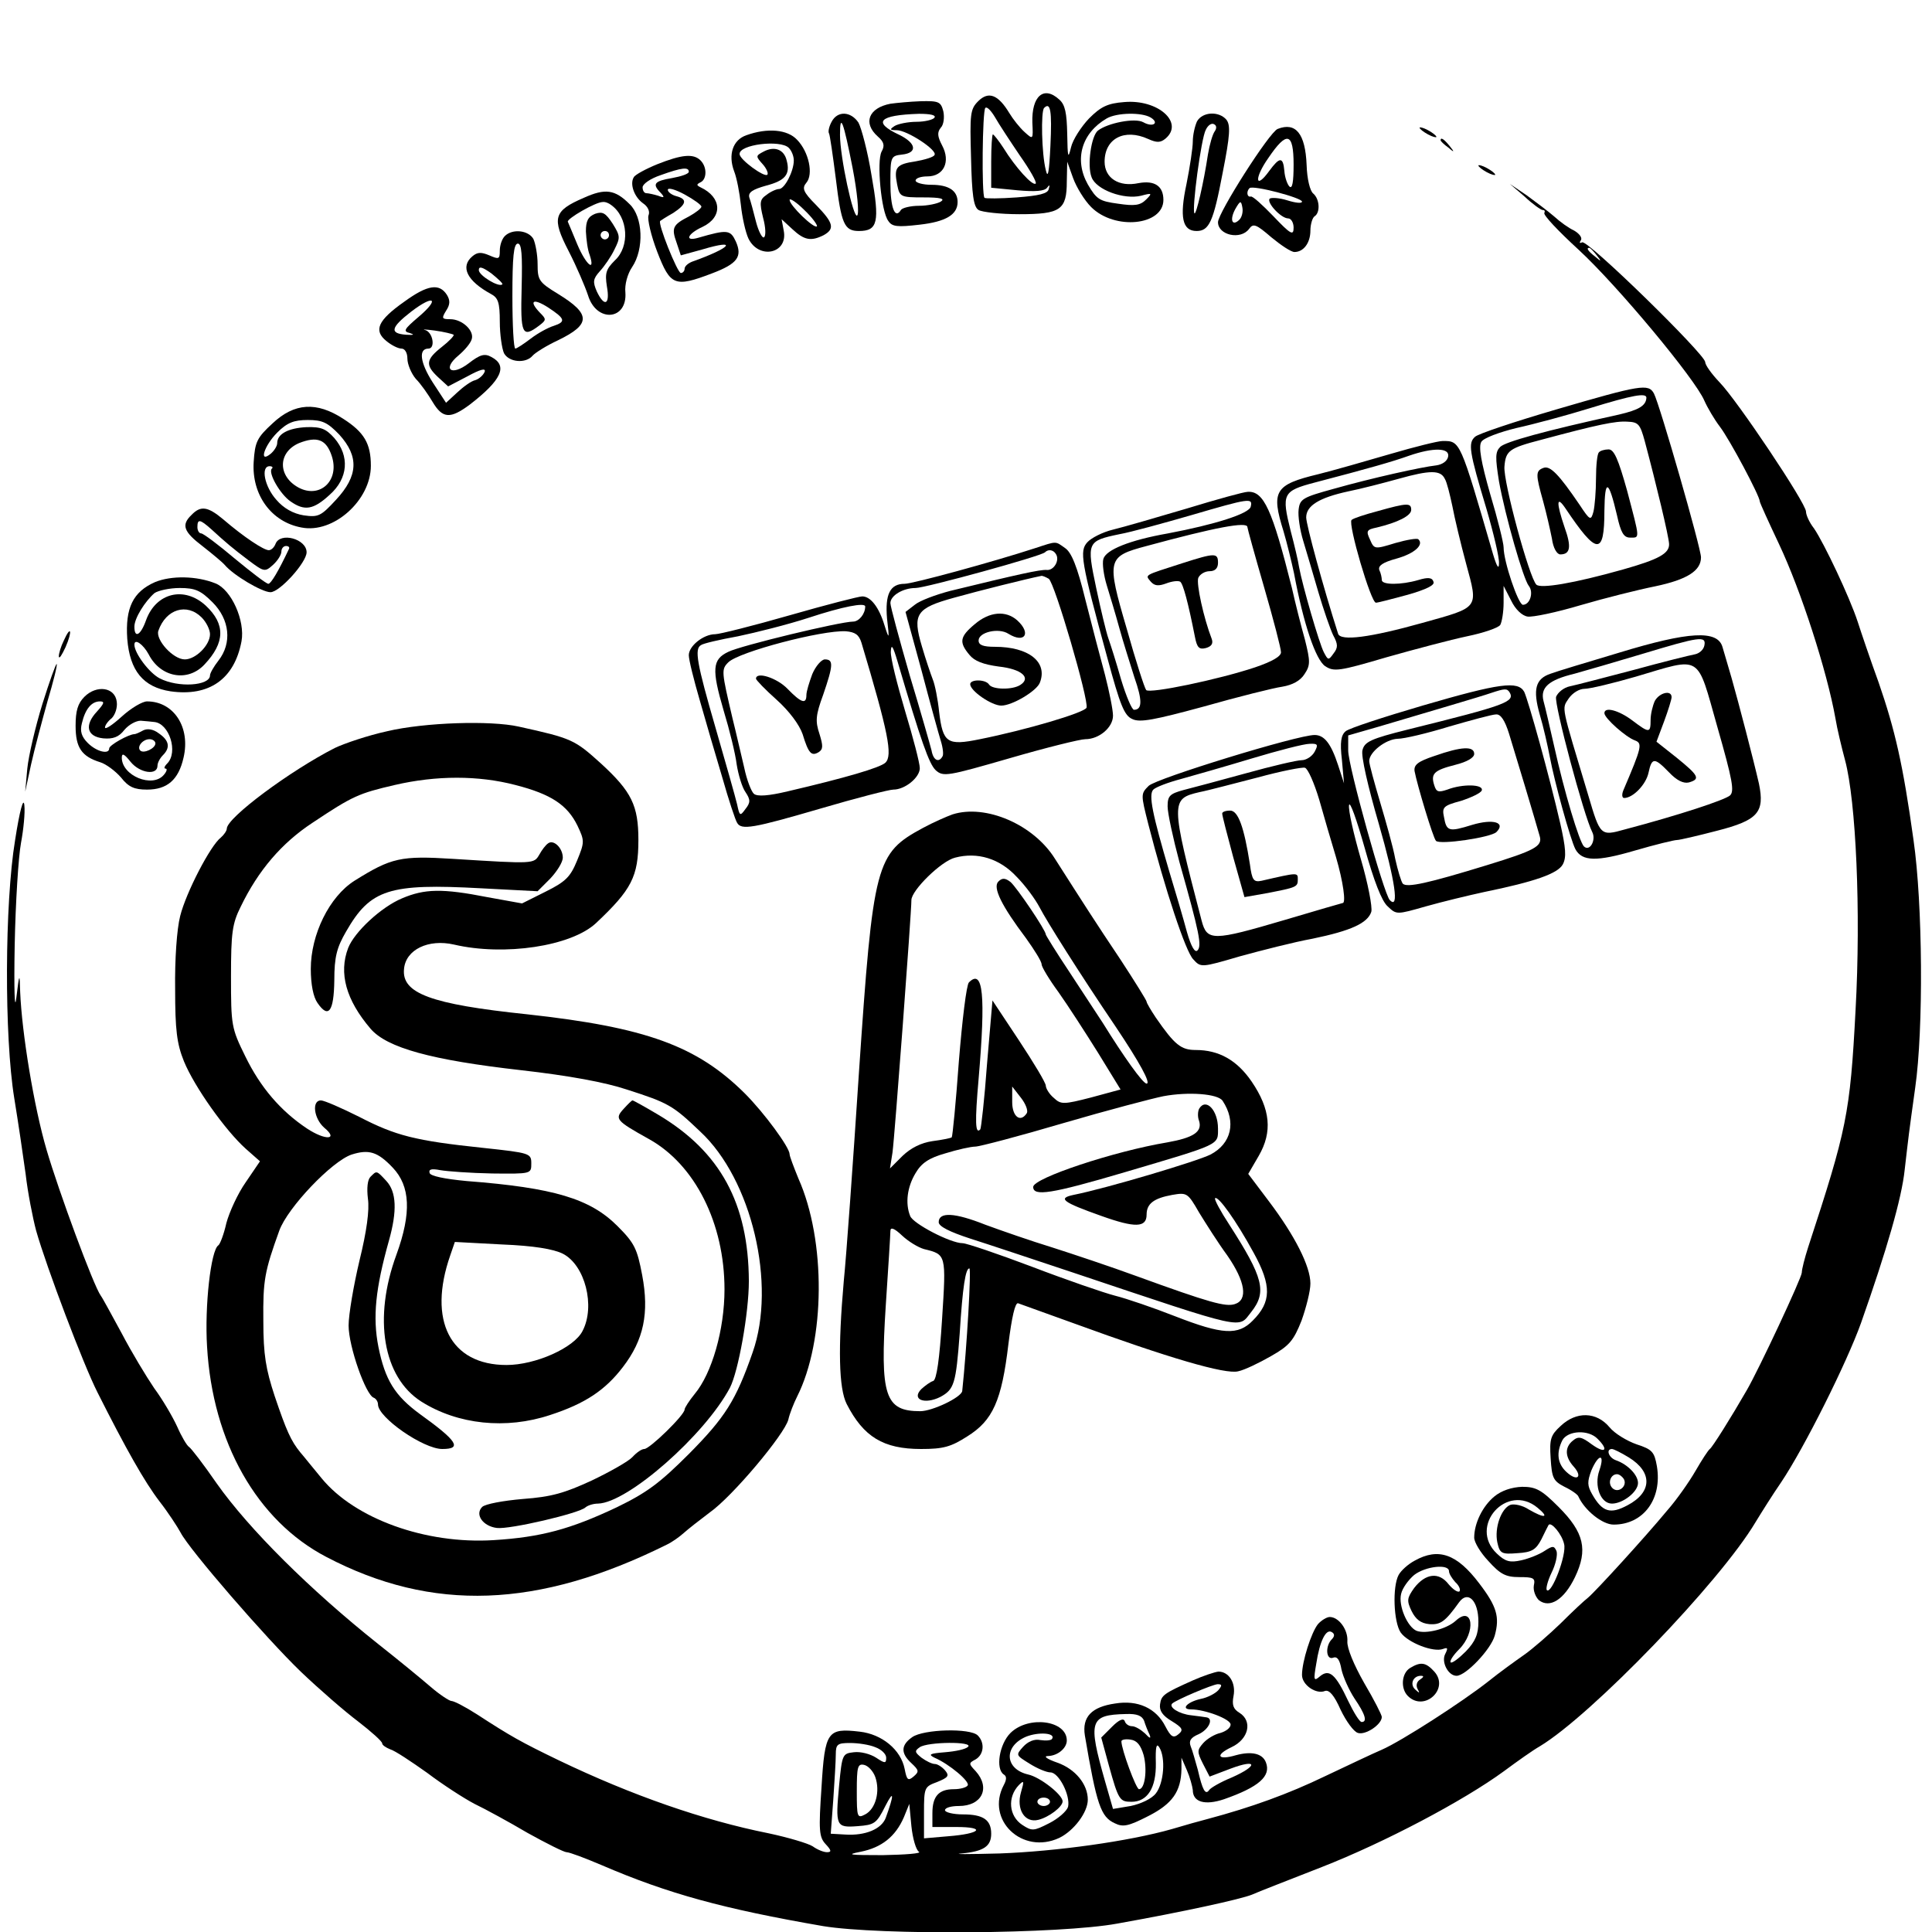 <?xml version="1.0" standalone="no"?>
<!DOCTYPE svg PUBLIC "-//W3C//DTD SVG 20010904//EN"
 "http://www.w3.org/TR/2001/REC-SVG-20010904/DTD/svg10.dtd">
<svg version="1.0" xmlns="http://www.w3.org/2000/svg"
 width="460pt" height="460pt" viewBox="0 0 460 460"
 preserveAspectRatio="xMidYMid meet">
<g transform="translate(0,460) scale(0.1,-0.1)"
fill="#000000" stroke="none">
<path d="M2329 4359 c-19 -19 -20 -30 -17 -135 2 -88 6 -117 18 -124 8 -5 52
-10 97 -10 98 0 113 10 113 78 l1 47 14 -39 c8 -22 27 -53 43 -69 56 -56 172
-44 172 17 0 33 -21 47 -59 40 -47 -10 -81 12 -81 51 0 55 47 80 104 54 20 -9
29 -9 41 1 45 38 -18 94 -98 87 -40 -3 -56 -11 -84 -39 -19 -20 -39 -51 -43
-69 -7 -29 -8 -24 -9 32 -1 50 -5 70 -19 82 -37 34 -66 8 -64 -55 2 -41 2 -41
-19 -22 -11 10 -27 30 -36 45 -26 43 -49 53 -74 28z m99 -129 c24 -34 41 -64
38 -67 -7 -7 -48 38 -77 85 -11 17 -23 32 -25 32 -2 0 -4 -29 -4 -64 l0 -63
62 -6 c43 -4 65 -2 71 6 6 8 7 7 4 -3 -2 -11 -23 -16 -76 -20 -40 -3 -75 -3
-77 -1 -7 7 -5 207 2 214 4 4 14 -7 23 -22 9 -16 36 -57 59 -91z m73 23 c-3
-63 -6 -80 -11 -58 -10 39 -12 140 -4 148 15 15 19 -6 15 -90z m239 67 c21
-13 5 -24 -18 -11 -20 11 -85 -2 -108 -20 -16 -13 -26 -83 -15 -111 11 -30 77
-54 118 -44 26 7 27 6 12 -9 -14 -14 -27 -16 -67 -10 -44 6 -51 10 -72 46 -33
59 -15 122 45 157 24 14 84 15 105 2z"/>
<path d="M2120 4353 c-52 -10 -66 -46 -30 -78 15 -13 17 -22 9 -36 -12 -23 -1
-143 16 -165 9 -14 22 -15 74 -9 63 7 91 24 91 54 0 27 -21 41 -62 41 -21 0
-38 5 -38 10 0 6 13 10 28 10 39 0 56 35 35 74 -11 21 -12 31 -3 42 7 7 9 25
6 39 -6 23 -11 25 -54 24 -26 -1 -58 -4 -72 -6z m105 -33 c-3 -5 -23 -10 -43
-10 -20 0 -44 -5 -52 -10 -12 -8 -12 -10 5 -10 25 0 98 -48 90 -59 -2 -5 -22
-11 -44 -15 -47 -7 -53 -14 -45 -55 6 -30 8 -31 63 -31 40 0 52 -3 41 -10 -8
-5 -32 -10 -52 -10 -20 0 -40 -5 -43 -10 -14 -23 -25 5 -25 65 0 62 1 64 28
67 37 4 34 27 -7 47 -64 30 -49 47 47 50 27 0 41 -3 37 -9z"/>
<path d="M1980 4310 c-6 -11 -9 -24 -6 -28 2 -4 9 -52 16 -107 13 -108 20
-125 55 -125 45 0 50 21 30 133 -9 56 -24 112 -31 125 -18 27 -50 29 -64 2z
m50 -110 c11 -57 16 -108 11 -113 -9 -9 -41 139 -41 192 0 54 8 33 30 -79z"/>
<path d="M2850 4311 c-5 -11 -10 -32 -10 -48 0 -15 -7 -61 -15 -101 -17 -79
-10 -112 24 -112 30 0 40 22 62 138 18 91 19 114 9 127 -18 21 -57 19 -70 -4z
m42 -24 c-5 -7 -12 -31 -16 -55 -10 -67 -28 -144 -32 -140 -7 7 16 180 27 199
5 11 14 17 20 13 6 -3 6 -10 1 -17z"/>
<path d="M3042 4293 c-20 -8 -142 -200 -142 -222 0 -31 54 -43 74 -16 10 14
17 11 53 -20 23 -19 47 -35 55 -35 22 0 38 22 38 51 0 15 5 31 10 34 14 9 12
41 -3 54 -8 6 -15 35 -16 68 -3 75 -26 103 -69 86z m38 -85 c0 -41 -3 -59 -10
-52 -5 5 -11 22 -12 37 -3 34 -11 34 -36 0 -34 -47 -36 -17 -2 31 44 65 60 61
60 -16z m20 -88 c0 -5 -16 -3 -35 3 -19 6 -38 7 -42 4 -8 -9 27 -47 44 -47 7
0 13 -10 13 -22 0 -20 -7 -16 -48 27 -26 27 -50 49 -54 47 -9 -2 -11 12 -3 20
8 8 125 -23 125 -32z m-149 -43 c-17 -17 -24 -1 -10 25 12 21 14 21 17 4 2
-10 -1 -23 -7 -29z"/>
<path d="M3380 4296 c0 -3 9 -10 20 -16 11 -6 20 -8 20 -6 0 3 -9 10 -20 16
-11 6 -20 8 -20 6z"/>
<path d="M1777 4278 c-32 -11 -44 -46 -29 -86 6 -15 13 -51 16 -80 3 -29 11
-65 18 -80 25 -51 95 -36 84 19 l-5 27 26 -24 c28 -26 44 -29 74 -14 27 15 24
29 -18 72 -31 31 -34 40 -23 53 17 20 6 73 -22 102 -23 25 -71 29 -121 11z
m101 -30 c7 -7 12 -20 12 -30 0 -26 -22 -68 -35 -68 -6 0 -20 -6 -30 -14 -16
-11 -17 -18 -8 -55 6 -22 7 -43 2 -46 -4 -3 -13 14 -19 37 -6 24 -13 50 -16
58 -3 12 8 19 40 28 46 12 58 27 49 60 -6 26 -29 35 -55 21 -19 -10 -19 -11
-2 -30 9 -10 14 -22 11 -25 -7 -7 -66 36 -66 49 -2 23 97 35 117 15z m67 -187
c-7 -6 -65 50 -65 63 0 5 16 -5 35 -24 19 -18 32 -36 30 -39z"/>
<path d="M3430 4266 c0 -2 8 -10 18 -17 15 -13 16 -12 3 4 -13 16 -21 21 -21
13z"/>
<path d="M1565 4209 c-27 -11 -53 -25 -56 -31 -10 -16 1 -47 22 -62 12 -8 17
-20 13 -29 -3 -9 6 -48 21 -87 31 -80 41 -85 130 -51 61 23 73 40 57 76 -13
28 -20 29 -89 9 -34 -10 -27 9 10 26 48 23 46 70 -5 94 -10 5 -10 7 0 12 15 7
16 36 0 52 -17 17 -45 14 -103 -9z m75 -18 c0 -5 -18 -11 -40 -15 -42 -7 -48
-14 -27 -35 10 -11 9 -13 -6 -7 -10 3 -23 6 -28 6 -5 0 -9 6 -9 14 0 8 19 21
43 29 50 18 67 20 67 8z m30 -83 c0 -4 -13 -14 -29 -23 -39 -20 -43 -27 -30
-63 l10 -30 51 14 c87 26 69 4 -24 -29 -10 -4 -18 -11 -18 -17 0 -5 -4 -10 -9
-10 -8 0 -56 119 -49 124 1 1 15 10 31 19 32 21 34 33 7 40 -11 3 -20 10 -20
15 0 6 18 1 40 -11 22 -12 40 -25 40 -29z"/>
<path d="M3520 4206 c0 -3 9 -10 20 -16 11 -6 20 -8 20 -6 0 3 -9 10 -20 16
-11 6 -20 8 -20 6z"/>
<path d="M3630 4132 c19 -18 39 -32 43 -32 5 0 6 -3 4 -7 -3 -5 34 -44 82 -88
92 -85 277 -307 299 -359 7 -16 24 -45 37 -62 23 -30 95 -165 95 -178 0 -3 21
-49 46 -102 52 -110 114 -302 134 -414 4 -25 15 -70 23 -100 26 -97 38 -360
25 -595 -13 -248 -21 -284 -113 -565 -8 -25 -15 -52 -15 -60 0 -12 -102 -230
-131 -280 -38 -66 -82 -136 -88 -140 -4 -3 -19 -26 -34 -52 -15 -26 -45 -69
-68 -95 -53 -64 -170 -192 -188 -207 -8 -6 -37 -33 -65 -61 -28 -27 -67 -61
-87 -75 -20 -14 -59 -42 -85 -63 -62 -49 -208 -143 -254 -163 -19 -8 -80 -37
-135 -63 -87 -42 -175 -74 -280 -102 -16 -4 -55 -15 -85 -24 -102 -29 -274
-53 -410 -58 -74 -2 -115 -2 -90 0 52 5 70 17 70 47 0 33 -19 46 -67 46 -24 0
-43 5 -43 10 0 6 15 10 33 10 55 0 76 43 40 83 -17 18 -17 19 0 28 20 12 22
40 5 57 -18 18 -129 15 -156 -4 -27 -19 -28 -38 -2 -62 18 -17 19 -20 5 -32
-13 -11 -16 -8 -21 18 -9 46 -54 83 -107 89 -77 9 -83 1 -91 -132 -7 -103 -6
-119 10 -136 14 -15 14 -19 3 -19 -8 0 -23 6 -34 14 -11 7 -58 21 -105 31
-155 31 -325 90 -500 174 -89 43 -114 57 -194 109 -28 18 -55 32 -61 32 -5 0
-28 15 -50 34 -22 19 -78 65 -125 102 -162 129 -307 273 -384 382 -31 45 -61
84 -66 87 -5 3 -18 25 -28 48 -11 24 -35 65 -55 92 -19 28 -54 86 -77 130 -24
44 -46 85 -50 90 -17 23 -100 248 -129 347 -30 102 -59 278 -63 377 -1 45 -2
45 -9 -14 -4 -36 -6 16 -4 125 2 102 9 211 15 243 6 32 10 72 8 90 -2 20 -11
-12 -22 -83 -25 -151 -26 -468 -2 -615 9 -55 21 -136 27 -180 5 -44 17 -105
25 -135 25 -88 113 -320 146 -385 68 -135 112 -213 148 -260 21 -27 43 -61 50
-74 21 -41 204 -252 286 -331 44 -42 105 -95 137 -119 31 -24 57 -47 57 -52 0
-4 9 -10 19 -14 11 -3 50 -29 88 -56 37 -28 88 -61 113 -74 25 -12 82 -43 126
-69 45 -25 87 -46 93 -46 7 0 44 -14 84 -31 158 -68 290 -104 527 -145 134
-22 564 -19 700 6 157 28 294 58 321 69 13 6 88 35 167 66 148 58 336 157 433
228 31 23 69 50 85 59 123 74 429 391 514 534 14 23 41 66 61 95 55 82 156
284 190 379 61 173 97 297 104 365 10 86 9 80 25 195 20 139 18 438 -4 590
-25 180 -44 262 -83 375 -20 55 -42 120 -50 145 -19 58 -80 187 -104 222 -11
14 -19 32 -19 40 0 20 -164 265 -206 308 -19 20 -34 41 -34 48 0 18 -281 293
-293 285 -6 -3 -7 -1 -3 5 4 6 -4 16 -16 23 -13 6 -34 21 -48 34 -14 12 -43
34 -65 50 l-40 27 35 -30z m171 -139 c13 -16 12 -17 -3 -4 -17 13 -22 21 -14
21 2 0 10 -8 17 -17z m-1717 -3553 c14 -5 26 -16 26 -25 0 -14 -3 -14 -24 0
-14 9 -37 15 -53 13 -27 -3 -28 -5 -35 -78 -9 -98 -8 -102 44 -98 40 3 45 6
66 48 21 41 21 27 1 -28 -10 -27 -49 -43 -96 -40 l-35 2 6 81 c3 44 6 92 6
108 0 24 4 27 34 27 19 0 46 -4 60 -10z m221 1 c-6 -6 -30 -11 -55 -13 -36 -3
-41 -5 -25 -13 35 -15 85 -57 79 -66 -3 -5 -18 -9 -33 -9 -36 0 -51 -17 -51
-57 l0 -33 57 0 c72 0 58 -16 -19 -22 l-58 -5 0 61 c0 60 1 62 31 73 27 11 30
15 19 28 -7 8 -18 15 -24 15 -7 0 -21 7 -32 15 -16 13 -17 16 -4 25 19 13 128
14 115 1z m-221 -72 c12 -34 1 -76 -24 -89 -19 -10 -20 -7 -20 55 0 58 2 66
17 63 10 -2 22 -15 27 -29z m104 -178 c7 -4 -32 -7 -86 -8 -80 0 -89 1 -53 8
50 10 83 36 103 82 l13 32 5 -53 c3 -29 11 -57 18 -61z"/>
<path d="M1390 4129 c-72 -31 -77 -48 -36 -127 19 -37 39 -84 46 -105 20 -66
94 -60 89 7 -2 18 5 44 16 60 29 43 26 120 -6 150 -35 35 -58 38 -109 15z m65
-17 c41 -29 45 -99 9 -132 -21 -21 -24 -30 -19 -62 8 -44 -6 -50 -24 -12 -10
23 -9 30 7 48 11 12 27 35 35 52 14 28 14 32 -4 61 -17 26 -24 30 -42 24 -17
-7 -22 -17 -22 -42 1 -19 4 -44 9 -56 14 -43 -9 -23 -29 24 -11 26 -21 51 -23
55 -3 7 66 47 83 47 6 1 15 -3 20 -7z m-5 -72 c0 -5 -4 -10 -10 -10 -5 0 -10
5 -10 10 0 6 5 10 10 10 6 0 10 -4 10 -10z"/>
<path d="M1202 4038 c-7 -7 -12 -22 -12 -35 0 -20 -2 -21 -25 -11 -19 8 -28 8
-40 -2 -30 -25 -13 -59 44 -90 17 -9 21 -20 21 -66 0 -30 5 -64 10 -75 12 -22
52 -25 68 -6 6 7 33 24 61 37 78 38 78 62 0 110 -46 28 -49 33 -49 71 0 22 -5
49 -10 60 -12 21 -50 25 -68 7z m40 -123 c-3 -111 1 -121 42 -90 17 13 17 15
2 30 -28 29 -17 36 19 13 41 -27 43 -34 13 -44 -13 -4 -37 -17 -54 -30 -17
-13 -34 -24 -37 -24 -4 0 -7 56 -7 125 0 93 3 125 13 125 9 0 11 -26 9 -105z
m-46 8 c-8 -8 -56 21 -56 34 0 10 9 7 30 -8 16 -13 28 -24 26 -26z"/>
<path d="M963 3882 c-64 -45 -74 -69 -43 -94 12 -10 28 -18 36 -18 8 0 14 -10
14 -24 0 -13 9 -35 20 -48 12 -12 30 -38 40 -55 24 -40 42 -41 89 -6 75 58 91
92 51 113 -16 9 -27 6 -54 -15 -42 -32 -64 -14 -24 19 14 12 28 28 31 38 7 20
-22 48 -51 48 -20 0 -21 2 -10 20 10 15 10 25 2 38 -18 28 -46 24 -101 -16z
m33 -37 c-34 -29 -37 -34 -20 -38 12 -4 9 -5 -9 -4 -40 3 -37 17 12 55 55 42
69 31 17 -13z m84 -42 c2 -2 -10 -15 -28 -29 -38 -30 -40 -43 -9 -72 l24 -22
46 24 c31 17 44 20 41 11 -3 -8 -13 -17 -22 -20 -10 -2 -29 -16 -44 -30 l-26
-24 -32 49 c-30 47 -34 80 -10 80 17 0 11 38 -7 44 -10 2 0 2 22 -1 22 -3 42
-8 45 -10z"/>
<path d="M3705 3625 c-99 -29 -186 -58 -193 -65 -17 -15 -14 -35 27 -171 17
-58 31 -117 30 -130 0 -16 -5 -9 -14 21 -79 272 -78 270 -120 270 -11 0 -67
-14 -125 -31 -58 -17 -135 -39 -171 -48 -104 -25 -113 -40 -83 -136 8 -27 19
-72 25 -100 23 -123 52 -206 74 -221 21 -14 34 -12 146 21 67 19 154 42 192
50 39 8 74 20 79 27 4 7 8 31 8 53 l0 40 18 -35 c10 -21 26 -36 39 -38 12 -2
69 10 126 27 58 17 138 37 178 45 76 16 109 37 109 69 0 22 -98 363 -112 390
-13 24 -31 21 -233 -38z m215 28 c-1 -19 -18 -29 -65 -40 -178 -39 -271 -65
-283 -77 -12 -12 -12 -25 -3 -82 15 -83 58 -233 71 -249 12 -15 3 -45 -14 -45
-11 0 -46 103 -46 137 0 10 -14 67 -32 127 -22 77 -28 113 -21 124 5 9 43 23
84 33 41 9 119 30 174 47 104 32 135 37 135 25z m-4 -103 c28 -105 57 -226 58
-245 1 -23 -25 -37 -110 -61 -117 -33 -196 -46 -206 -36 -17 17 -79 245 -76
281 3 38 11 44 88 64 134 36 177 45 205 43 26 -1 30 -6 41 -46z m-468 -37 c-2
-11 -14 -19 -28 -21 -36 -4 -153 -30 -245 -56 -73 -20 -80 -24 -83 -49 -2 -15
3 -49 11 -75 8 -26 24 -81 36 -122 12 -41 28 -87 35 -102 12 -22 12 -30 1 -44
-12 -17 -13 -16 -23 3 -11 21 -51 159 -59 203 -2 14 -11 52 -20 86 -22 88 -19
95 57 115 130 34 186 50 225 64 58 20 97 19 93 -2z m-8 -53 c5 -8 12 -37 18
-65 5 -27 20 -90 33 -138 29 -107 32 -102 -104 -140 -125 -35 -195 -44 -201
-26 -36 113 -76 260 -76 277 0 28 31 47 100 62 30 6 84 20 120 30 75 21 100
21 110 0z"/>
<path d="M3807 3523 c-4 -3 -7 -31 -7 -62 0 -31 -3 -66 -6 -79 -6 -22 -8 -22
-33 16 -49 72 -70 94 -86 88 -19 -7 -19 -15 -1 -79 8 -29 17 -69 21 -89 3 -23
12 -38 20 -38 24 0 27 18 10 65 -20 59 -19 76 2 45 75 -112 93 -114 93 -6 1
78 10 74 30 -11 9 -41 16 -53 31 -53 24 0 24 -6 -7 112 -21 75 -31 98 -44 98
-9 0 -20 -3 -23 -7z"/>
<path d="M3280 3383 c-30 -8 -58 -17 -62 -21 -9 -9 46 -197 58 -197 5 0 39 9
76 19 45 13 65 23 61 31 -3 10 -13 11 -36 4 -41 -12 -87 -12 -87 0 0 5 -2 16
-6 24 -3 10 8 18 41 27 43 12 66 33 52 46 -3 3 -27 -1 -55 -9 -49 -15 -50 -15
-60 8 -10 21 -8 24 16 29 50 12 82 28 82 42 0 17 -9 17 -80 -3z"/>
<path d="M649 3592 c-37 -34 -42 -44 -45 -92 -5 -78 42 -143 114 -156 76 -15
165 65 165 147 0 53 -16 80 -66 112 -63 41 -116 38 -168 -11z m159 -27 c47
-52 45 -98 -8 -155 -36 -39 -42 -42 -77 -37 -25 4 -48 17 -65 37 -28 31 -38
80 -16 80 6 0 9 -3 5 -6 -9 -10 20 -61 45 -78 33 -23 54 -20 93 16 44 39 48
92 11 135 -20 22 -31 27 -66 26 -43 -2 -70 -16 -70 -38 0 -7 -7 -18 -15 -25
-30 -25 -16 19 15 50 24 24 40 30 73 30 35 0 47 -6 75 -35z m-18 -51 c19 -58
-28 -102 -79 -75 -50 27 -50 84 1 106 43 17 65 9 78 -31z"/>
<path d="M2825 3389 c-71 -21 -150 -44 -175 -50 -25 -6 -52 -20 -61 -30 -19
-21 -16 -43 48 -277 30 -111 40 -136 59 -144 18 -9 53 -2 171 30 81 23 165 44
186 47 24 4 43 14 53 30 14 21 14 30 1 82 -9 32 -23 87 -31 123 -47 187 -67
231 -105 229 -9 0 -74 -18 -146 -40z m153 5 c-3 -17 -86 -43 -197 -64 -91 -16
-148 -39 -154 -61 -3 -11 1 -39 8 -62 7 -23 21 -69 30 -102 9 -33 26 -86 36
-118 19 -54 19 -77 -1 -77 -5 0 -19 33 -31 73 -11 39 -25 83 -30 97 -5 14 -18
68 -29 120 -23 109 -22 112 55 128 28 5 104 26 170 45 140 41 148 42 143 21z
m-8 -49 c0 -3 18 -68 40 -144 22 -76 40 -145 40 -154 0 -10 -21 -22 -62 -36
-87 -29 -250 -63 -259 -54 -4 5 -25 70 -46 145 -49 167 -47 173 47 198 162 44
240 59 240 45z"/>
<path d="M2815 3259 c-93 -30 -89 -27 -75 -44 9 -10 18 -11 37 -4 13 5 28 7
33 4 7 -5 19 -50 35 -131 5 -26 10 -31 26 -27 14 4 18 11 14 22 -19 49 -37
131 -32 145 4 9 16 16 27 16 13 0 20 7 20 20 0 24 -7 24 -85 -1z"/>
<path d="M456 3374 c-25 -24 -19 -40 27 -75 23 -18 47 -38 52 -44 21 -25 89
-65 109 -65 22 0 86 71 86 95 0 32 -63 49 -74 20 -3 -8 -10 -15 -16 -15 -12 0
-59 31 -108 73 -37 31 -54 34 -76 11z m47 -34 c35 -32 49 -44 90 -75 36 -27
38 -27 57 -10 11 10 20 24 20 32 0 7 5 13 11 13 6 0 9 -3 7 -7 -25 -53 -43
-83 -49 -83 -5 0 -40 27 -80 60 -39 33 -75 60 -80 60 -5 0 -9 7 -9 15 0 20 6
19 33 -5z"/>
<path d="M2465 3295 c-101 -33 -292 -85 -311 -85 -35 0 -47 -25 -42 -83 6 -50
5 -51 -6 -16 -13 43 -33 69 -53 69 -8 0 -86 -20 -173 -45 -87 -25 -167 -45
-177 -45 -28 0 -63 -28 -63 -50 0 -11 12 -59 26 -107 14 -49 38 -132 54 -185
15 -53 31 -101 35 -107 10 -18 38 -13 199 34 85 25 163 45 173 45 28 0 63 29
63 51 0 12 -16 73 -35 136 -19 64 -35 127 -34 142 1 19 5 13 16 -24 56 -190
75 -244 91 -259 18 -16 28 -14 177 29 86 25 167 45 179 45 33 0 66 28 66 56 0
14 -9 58 -19 97 -11 40 -32 121 -47 180 -19 78 -33 112 -48 122 -24 17 -19 17
-71 0z m49 -14 c10 -15 -5 -40 -22 -38 -16 1 -66 -10 -230 -50 -34 -9 -72 -23
-84 -33 l-22 -17 38 -139 c20 -76 41 -152 46 -168 5 -16 7 -33 4 -37 -9 -16
-22 -9 -26 14 -3 12 -26 93 -52 179 -25 87 -46 164 -46 172 0 18 30 36 60 36
23 0 300 76 308 85 8 8 20 6 26 -4z m-17 -59 c14 -9 96 -290 90 -307 -5 -12
-144 -53 -254 -75 -78 -16 -88 -9 -97 65 -3 30 -10 65 -15 77 -5 13 -17 48
-26 79 -23 77 -14 91 77 116 57 16 173 45 208 52 3 0 10 -3 17 -7z m-437 -66
c0 -18 -15 -36 -29 -36 -30 0 -267 -57 -297 -72 -38 -18 -40 -41 -11 -140 14
-46 28 -103 31 -128 4 -25 13 -55 21 -66 12 -18 12 -25 0 -40 -13 -18 -14 -17
-20 11 -4 17 -27 98 -51 181 -45 155 -51 189 -35 198 5 4 44 13 88 21 43 9
119 28 168 44 82 27 135 37 135 27z m-9 -86 c64 -214 75 -269 57 -286 -13 -12
-95 -36 -232 -68 -46 -11 -73 -13 -81 -6 -6 5 -17 33 -23 62 -7 29 -19 82 -28
118 -26 111 -27 116 -10 133 25 25 223 77 280 74 22 -2 31 -8 37 -27z"/>
<path d="M2321 3114 c-36 -30 -38 -43 -13 -73 12 -15 33 -23 70 -28 55 -6 78
-27 51 -44 -19 -12 -66 -11 -74 1 -8 13 -45 13 -45 1 0 -16 51 -51 74 -51 26
0 85 35 92 55 19 49 -27 85 -107 85 -28 0 -39 4 -39 15 0 20 48 31 71 16 39
-24 55 1 21 32 -27 24 -66 21 -101 -9z"/>
<path d="M1934 2995 c-7 -19 -14 -41 -14 -50 0 -23 -13 -18 -45 15 -25 26 -75
42 -75 24 0 -3 22 -26 49 -50 30 -27 54 -59 62 -82 14 -46 21 -53 38 -43 11 7
11 15 2 44 -10 30 -9 44 9 93 24 70 25 84 4 84 -8 0 -22 -16 -30 -35z"/>
<path d="M369 3214 c-52 -23 -71 -61 -66 -135 6 -76 38 -115 103 -125 92 -13
152 29 169 119 9 49 -24 123 -62 138 -45 18 -105 19 -144 3z m137 -48 c41 -41
47 -97 14 -139 -11 -14 -20 -30 -20 -35 0 -25 -76 -30 -120 -7 -25 13 -60 60
-60 80 0 16 21 1 34 -23 28 -55 93 -67 133 -24 49 52 50 96 3 140 -51 47 -118
31 -142 -34 -13 -37 -28 -45 -28 -16 0 20 25 60 48 80 9 6 36 12 60 12 37 0
50 -6 78 -34z m-26 -36 c11 -11 20 -29 20 -40 0 -26 -34 -60 -60 -60 -28 0
-70 47 -63 68 18 52 68 67 103 32z"/>
<path d="M152 3075 c-7 -14 -12 -31 -12 -38 1 -7 7 3 16 22 17 39 13 54 -4 16z"/>
<path d="M3855 3046 c-77 -23 -150 -45 -163 -50 -36 -12 -43 -37 -26 -97 9
-30 19 -75 24 -101 11 -59 49 -197 61 -220 16 -29 50 -30 142 -3 48 14 93 25
100 25 6 0 49 10 95 22 98 25 114 44 100 112 -13 57 -48 191 -65 251 -8 28
-18 61 -22 75 -12 40 -79 37 -246 -14z m203 17 c-2 -10 -12 -19 -23 -21 -11
-2 -76 -18 -145 -37 -69 -18 -137 -36 -152 -39 -15 -3 -29 -15 -33 -25 -5 -17
66 -283 86 -322 10 -19 -6 -48 -20 -34 -11 12 -46 127 -71 240 -10 44 -21 92
-25 106 -8 32 12 50 74 65 25 7 98 28 161 47 136 41 153 44 148 20z m31 -194
c36 -126 41 -153 30 -163 -13 -11 -122 -47 -251 -81 -57 -16 -58 -15 -86 80
-66 220 -64 206 -47 232 9 13 25 23 38 23 12 0 67 13 122 29 159 47 144 56
194 -120z"/>
<path d="M3940 2931 c-5 -11 -10 -31 -10 -45 0 -32 -3 -32 -44 -1 -32 24 -66
33 -66 17 0 -12 52 -58 73 -65 18 -7 16 -16 -28 -119 -4 -10 -3 -18 2 -18 21
0 52 32 58 60 8 37 14 37 49 1 18 -19 34 -27 47 -24 28 8 24 16 -29 59 l-48
38 18 48 c10 27 18 53 18 58 0 18 -29 11 -40 -9z"/>
<path d="M101 2924 c-17 -55 -33 -124 -36 -154 l-5 -55 14 65 c8 36 26 103 39
150 14 47 24 87 22 89 -2 1 -17 -41 -34 -95z"/>
<path d="M3387 2920 c-92 -27 -175 -54 -183 -61 -11 -9 -14 -26 -9 -68 l5 -56
-14 43 c-17 52 -33 72 -56 72 -41 0 -376 -103 -395 -121 -19 -19 -19 -20 -1
-91 40 -156 89 -304 107 -322 18 -20 19 -20 111 7 51 14 129 34 173 42 92 19
131 37 140 64 3 11 -8 68 -25 126 -17 59 -30 116 -28 128 2 11 18 -34 37 -101
22 -79 41 -128 55 -140 21 -20 21 -20 91 0 39 11 101 26 138 34 122 25 176 44
188 66 9 17 7 39 -6 97 -26 113 -76 293 -86 314 -15 26 -57 21 -242 -33z m207
32 c14 -23 -8 -31 -242 -89 -88 -22 -103 -29 -108 -49 -4 -13 13 -87 39 -176
39 -136 49 -205 26 -181 -14 14 -99 319 -99 356 l0 36 73 21 c128 38 241 71
267 80 33 11 38 11 44 2z m-1 -99 c14 -45 63 -208 73 -244 7 -24 -12 -34 -126
-69 -140 -43 -190 -54 -200 -44 -4 5 -12 32 -18 59 -5 28 -22 88 -36 135 -14
47 -26 91 -26 98 0 21 39 52 68 53 15 0 70 13 122 29 52 15 103 29 112 29 11
1 21 -14 31 -46z m-463 -43 c-6 -11 -20 -20 -31 -20 -11 0 -71 -14 -132 -31
-62 -17 -129 -35 -149 -40 -33 -9 -38 -14 -38 -39 0 -16 13 -76 28 -132 48
-170 54 -200 43 -211 -6 -6 -15 9 -25 44 -8 30 -27 95 -42 144 -40 136 -50
183 -38 195 6 6 35 17 65 25 29 8 106 30 169 49 63 19 125 35 138 35 20 1 21
-2 12 -19z m11 -114 c11 -39 29 -101 40 -137 17 -58 24 -109 16 -109 -1 0 -63
-18 -137 -40 -173 -51 -186 -51 -199 -2 -74 284 -74 290 -5 306 21 4 84 21
139 35 55 15 106 25 112 23 7 -2 22 -36 34 -76z"/>
<path d="M3415 2800 c-39 -13 -49 -21 -47 -36 6 -32 44 -159 51 -166 9 -10
131 8 144 21 23 23 -8 32 -58 17 -55 -17 -61 -16 -67 19 -5 23 -1 27 40 38 25
8 48 19 50 25 5 15 -46 16 -82 2 -21 -7 -26 -6 -31 10 -9 28 -1 36 50 49 28 7
45 17 45 26 0 19 -30 18 -95 -5z"/>
<path d="M2910 2663 c0 -5 12 -51 26 -103 l27 -96 51 9 c73 14 76 15 76 33 0
17 1 17 -86 -3 -19 -4 -23 1 -28 39 -14 89 -28 128 -47 128 -11 0 -19 -3 -19
-7z"/>
<path d="M201 2941 c-16 -16 -21 -34 -21 -69 0 -52 14 -73 59 -87 13 -4 35
-20 49 -36 18 -23 32 -29 62 -29 48 0 75 23 87 76 17 72 -23 134 -87 134 -11
0 -38 -16 -60 -36 -22 -20 -40 -32 -40 -26 0 5 7 15 16 22 8 8 14 25 12 39 -4
35 -48 41 -77 12z m30 -35 c-31 -33 -24 -60 15 -64 23 -2 37 3 50 20 11 13 28
22 39 22 11 -1 25 -2 32 -3 36 -3 58 -72 31 -99 -7 -7 -8 -12 -4 -12 5 0 3 -7
-4 -15 -27 -32 -100 -2 -100 41 0 12 6 9 21 -10 22 -27 64 -33 64 -9 0 7 6 18
13 25 18 18 15 35 -10 52 -13 10 -27 12 -37 7 -9 -5 -18 -9 -21 -9 -13 0 -60
-26 -60 -34 0 -15 -30 -8 -51 13 -15 15 -19 28 -14 47 8 34 23 52 43 52 12 0
10 -5 -7 -24z m139 -76 c0 -12 -28 -25 -36 -17 -9 9 6 27 22 27 8 0 14 -5 14
-10z"/>
<path d="M922 2859 c-46 -10 -102 -29 -125 -40 -106 -54 -257 -166 -257 -192
0 -5 -7 -15 -14 -21 -25 -19 -83 -131 -97 -187 -8 -31 -13 -104 -12 -174 0
-97 4 -130 21 -172 25 -61 99 -165 147 -208 l34 -30 -34 -50 c-19 -27 -39 -71
-46 -97 -6 -27 -15 -50 -19 -53 -18 -11 -33 -145 -27 -241 13 -228 119 -415
284 -501 252 -132 504 -123 810 29 13 6 31 19 41 28 10 9 38 31 62 49 54 38
178 186 187 221 3 14 13 39 21 55 67 133 69 371 3 519 -11 27 -21 53 -21 58 0
16 -60 98 -107 145 -114 113 -235 157 -518 188 -230 24 -299 50 -293 108 4 46
58 72 119 58 120 -28 279 -4 338 51 85 80 101 111 101 198 0 82 -16 115 -89
182 -63 57 -69 60 -196 88 -67 15 -224 10 -313 -11z m305 -128 c86 -22 124
-48 148 -97 17 -36 17 -39 -1 -83 -16 -39 -27 -50 -75 -74 l-56 -28 -83 15
c-107 21 -149 20 -203 -3 -50 -21 -113 -80 -128 -118 -23 -60 -5 -124 53 -192
39 -46 146 -75 358 -99 115 -13 201 -29 252 -46 100 -32 110 -38 175 -100 123
-114 182 -364 125 -526 -40 -115 -66 -155 -151 -241 -71 -71 -101 -93 -173
-128 -110 -52 -180 -71 -293 -78 -162 -10 -330 51 -409 147 -21 25 -43 53 -51
62 -22 27 -33 51 -61 134 -21 64 -27 98 -27 179 -1 97 3 118 38 215 20 55 125
165 172 181 41 13 62 7 98 -31 42 -44 45 -108 9 -207 -56 -152 -32 -292 59
-350 87 -55 202 -67 307 -32 83 27 131 59 173 114 50 65 63 129 46 219 -12 63
-18 76 -59 117 -65 65 -151 91 -359 107 -53 5 -86 12 -88 19 -3 9 4 11 25 7
17 -3 72 -7 124 -8 93 -1 93 -1 93 24 0 24 -3 25 -115 37 -162 17 -208 29
-295 74 -42 21 -83 39 -91 39 -22 0 -17 -43 8 -65 35 -29 3 -31 -41 -2 -63 42
-111 98 -147 172 -33 67 -34 73 -34 190 0 104 3 126 23 166 42 87 98 152 171
200 96 64 110 70 196 90 99 23 199 23 287 0z m113 -1116 c53 -27 78 -125 47
-184 -20 -40 -112 -81 -181 -81 -134 0 -188 106 -134 261 l11 32 112 -6 c76
-3 123 -11 145 -22z"/>
<path d="M1305 2592 c-6 -4 -15 -16 -21 -27 -13 -22 -12 -22 -204 -10 -126 8
-148 3 -236 -52 -60 -38 -104 -128 -104 -210 0 -37 6 -67 16 -81 26 -38 39
-21 40 54 0 56 6 78 28 116 58 101 102 115 322 103 l134 -7 30 30 c16 17 30
39 30 50 0 23 -22 44 -35 34z"/>
<path d="M1485 1960 c-22 -24 -19 -28 60 -72 110 -61 180 -201 180 -358 0 -96
-30 -200 -71 -249 -13 -16 -24 -33 -24 -37 0 -13 -83 -94 -96 -94 -6 0 -18 -8
-28 -19 -9 -10 -53 -35 -97 -56 -65 -30 -96 -39 -164 -44 -47 -4 -90 -12 -97
-19 -18 -18 2 -46 35 -50 30 -4 197 35 211 49 6 5 19 9 30 9 71 2 254 163 314
276 20 39 45 178 45 254 -1 185 -68 308 -216 396 -32 19 -59 34 -61 34 -2 0
-11 -9 -21 -20z"/>
<path d="M882 1798 c-7 -7 -9 -27 -6 -52 4 -27 -3 -78 -20 -147 -14 -59 -26
-129 -26 -155 0 -50 41 -166 60 -172 5 -2 10 -9 10 -16 0 -31 108 -106 153
-106 48 0 36 19 -53 83 -60 44 -83 81 -99 160 -14 71 -7 139 25 253 20 71 18
116 -6 142 -24 26 -23 25 -38 10z"/>
<path d="M2268 2661 c-14 -5 -46 -19 -70 -32 -113 -61 -119 -82 -153 -584 -14
-214 -30 -437 -36 -495 -14 -159 -12 -256 7 -293 40 -78 87 -107 177 -107 53
0 71 5 110 30 61 38 82 85 98 220 8 64 16 99 23 97 6 -2 67 -24 136 -49 222
-81 358 -121 388 -113 15 3 50 20 78 36 44 25 54 37 73 85 11 31 21 70 21 88
0 41 -37 114 -99 196 l-49 65 25 43 c33 57 28 111 -17 177 -35 51 -78 75 -133
75 -35 0 -50 12 -95 77 -12 18 -22 35 -22 38 0 3 -28 48 -62 100 -61 91 -87
132 -156 240 -51 82 -165 131 -244 106z m152 -148 c21 -21 45 -54 55 -73 17
-33 95 -157 181 -284 57 -85 85 -136 74 -136 -9 0 -55 65 -104 144 -11 17 -46
70 -78 119 -32 48 -58 90 -58 92 0 10 -69 112 -84 125 -13 10 -20 10 -29 1
-14 -14 8 -58 66 -135 20 -28 37 -55 37 -62 0 -6 18 -36 40 -66 22 -31 64 -96
94 -144 l54 -88 -70 -19 c-66 -17 -72 -17 -89 -1 -11 9 -19 23 -19 29 0 7 -29
55 -64 108 l-63 95 -13 -152 c-6 -83 -14 -153 -16 -155 -12 -13 -13 18 -4 120
17 199 11 264 -23 230 -6 -6 -16 -90 -24 -188 -7 -97 -15 -179 -17 -181 -3 -2
-23 -6 -46 -9 -27 -4 -51 -16 -71 -35 l-30 -30 6 38 c5 36 45 570 45 601 0 23
71 93 104 101 53 14 106 -2 146 -45z m25 -563 c-15 -24 -35 -9 -35 26 l0 37
21 -27 c11 -14 17 -30 14 -36z m466 29 c33 -50 21 -102 -29 -128 -32 -16 -246
-80 -326 -96 -38 -8 -27 -17 66 -50 81 -29 108 -28 108 3 0 26 17 39 61 47 35
6 37 5 64 -42 16 -26 45 -72 67 -102 43 -62 50 -106 18 -116 -22 -7 -59 3
-235 67 -60 22 -150 52 -200 68 -49 15 -121 40 -159 54 -73 29 -111 31 -111 6
0 -10 26 -23 75 -39 41 -13 152 -50 245 -81 418 -140 392 -134 424 -94 38 48
29 82 -52 208 -21 32 -36 60 -34 63 7 7 50 -53 92 -130 43 -78 42 -117 -2
-161 -35 -36 -72 -34 -185 10 -51 20 -115 42 -143 49 -27 7 -117 38 -198 69
-82 31 -156 56 -165 56 -29 0 -119 47 -125 65 -12 30 -7 69 13 102 14 24 32
36 71 47 29 9 61 16 71 16 10 0 105 25 210 56 106 31 213 59 238 64 59 11 130
6 141 -11z m-711 -353 c53 -13 53 -12 43 -167 -6 -95 -13 -144 -21 -147 -7 -2
-19 -11 -28 -19 -25 -25 7 -38 45 -19 33 18 37 31 46 151 7 112 14 155 23 155
5 0 -6 -189 -17 -292 -2 -15 -71 -48 -100 -48 -84 0 -96 36 -82 252 6 90 11
169 11 177 0 10 9 7 28 -11 15 -14 38 -28 52 -32z"/>
<path d="M2855 1960 c-3 -6 -4 -19 0 -29 8 -26 -14 -40 -76 -51 -126 -21 -319
-85 -319 -106 0 -23 42 -17 218 35 230 68 222 64 222 104 0 44 -29 74 -45 47z"/>
<path d="M3716 1205 c-24 -22 -27 -31 -24 -77 3 -47 6 -54 33 -68 17 -8 32
-19 33 -23 15 -33 57 -67 84 -67 71 0 116 61 103 139 -6 34 -11 40 -48 52 -23
8 -53 26 -65 41 -31 37 -79 38 -116 3z m88 -31 c27 -27 18 -36 -14 -13 -24 18
-32 20 -45 9 -20 -16 -19 -39 2 -62 22 -25 8 -36 -17 -13 -22 20 -25 46 -10
76 13 23 62 26 84 3z m74 -44 c57 -35 56 -83 -3 -114 -41 -22 -60 -16 -84 26
-12 21 -12 30 -2 57 17 40 33 41 19 0 -13 -37 3 -79 30 -79 26 0 62 28 62 49
0 19 -24 44 -52 54 -18 6 -25 27 -10 27 4 0 22 -9 40 -20z m-12 -51 c10 -17
-13 -36 -27 -22 -12 12 -4 33 11 33 5 0 12 -5 16 -11z"/>
<path d="M3558 1037 c-28 -23 -48 -64 -48 -98 0 -11 15 -36 34 -56 28 -31 41
-38 73 -38 34 0 39 -2 35 -20 -2 -12 4 -27 12 -35 26 -20 60 1 86 55 31 65 22
106 -39 167 -41 41 -54 48 -87 48 -25 -1 -49 -9 -66 -23z m103 -27 c29 -24 17
-26 -21 -4 -15 10 -35 14 -44 11 -22 -9 -38 -55 -31 -89 6 -27 10 -29 48 -26
34 2 44 8 57 33 8 17 16 32 17 34 6 9 32 -22 37 -45 7 -25 -30 -121 -41 -110
-3 3 2 22 11 41 10 20 15 43 12 52 -6 13 -9 13 -29 0 -12 -8 -37 -18 -55 -22
-27 -6 -38 -3 -58 16 -69 65 24 170 97 109z"/>
<path d="M3368 884 c-15 -8 -32 -23 -38 -34 -15 -28 -12 -112 5 -137 17 -24
78 -48 101 -39 11 4 12 2 5 -12 -10 -19 7 -52 27 -52 22 0 82 63 91 96 12 44
5 69 -37 124 -53 70 -97 86 -154 54z m82 -25 c0 -6 7 -17 15 -26 9 -8 13 -18
10 -22 -4 -3 -15 4 -26 17 -23 30 -55 26 -82 -9 -17 -24 -18 -30 -6 -55 10
-20 22 -29 42 -31 27 -2 38 6 71 52 21 29 46 4 46 -46 0 -30 -7 -47 -30 -71
-17 -17 -33 -29 -36 -26 -3 3 6 17 20 31 41 41 33 106 -8 68 -22 -20 -71 -32
-93 -24 -22 9 -44 60 -37 88 3 14 18 34 31 45 27 21 83 27 83 9z"/>
<path d="M3138 733 c-16 -20 -38 -89 -38 -121 0 -24 34 -47 55 -38 10 3 22
-11 37 -45 13 -27 31 -52 41 -55 18 -6 57 20 57 38 0 5 -19 42 -42 81 -25 44
-41 83 -40 99 2 27 -20 58 -42 58 -7 0 -20 -8 -28 -17z m33 -36 c-16 -16 -14
-50 3 -44 10 4 16 -5 20 -28 4 -18 18 -49 31 -69 26 -38 31 -56 17 -56 -5 0
-19 23 -32 50 -30 64 -45 77 -67 59 -15 -13 -16 -10 -9 30 8 53 23 84 37 75 7
-4 7 -10 0 -17z"/>
<path d="M3358 629 c-21 -12 -24 -49 -6 -67 39 -39 100 17 63 58 -20 22 -32
24 -57 9z m23 -28 c-8 -5 -10 -14 -6 -22 6 -11 5 -11 -5 -2 -14 12 -6 33 13
33 8 0 7 -3 -2 -9z"/>
<path d="M2840 599 c-69 -31 -75 -35 -78 -57 -2 -15 6 -27 28 -40 26 -16 28
-21 16 -31 -12 -10 -18 -7 -31 18 -22 44 -66 64 -120 55 -56 -8 -79 -32 -72
-76 28 -165 38 -194 71 -209 20 -10 33 -7 80 17 57 29 78 58 79 112 l0 27 13
-30 c7 -16 13 -38 14 -47 0 -29 29 -37 74 -22 83 29 113 55 100 88 -8 21 -34
27 -71 17 -44 -13 -51 0 -11 19 41 19 51 62 19 82 -15 9 -18 19 -14 40 6 31
-11 58 -36 58 -9 -1 -36 -10 -61 -21z m61 -23 c-7 -8 -26 -18 -42 -21 -32 -7
-49 -25 -23 -25 33 0 94 -23 94 -36 0 -8 -11 -16 -24 -20 -14 -3 -32 -14 -41
-24 -15 -17 -15 -21 -1 -49 l16 -31 50 19 c64 24 66 7 3 -21 -27 -11 -51 -25
-54 -30 -9 -13 -16 0 -27 48 -6 21 -13 47 -17 56 -5 13 0 21 19 29 24 11 36
37 19 40 -5 1 -21 3 -37 5 -28 3 -54 19 -45 28 10 9 95 45 108 46 11 0 11 -3
2 -14z m-177 -73 c3 -10 9 -25 13 -33 4 -10 1 -10 -11 3 -10 9 -23 17 -31 17
-7 0 -15 5 -17 12 -3 8 -14 3 -30 -13 l-26 -26 18 -66 c23 -83 26 -87 54 -87
38 0 59 33 58 92 -1 37 1 49 8 38 16 -25 11 -86 -8 -110 -10 -13 -36 -25 -60
-30 l-42 -7 -19 66 c-41 144 -37 158 50 160 26 1 38 -4 43 -16z m-1 -82 c9
-35 3 -81 -11 -81 -7 0 -42 95 -42 114 0 4 10 6 22 4 15 -2 24 -13 31 -37z"/>
<path d="M2406 474 c-27 -27 -36 -86 -16 -99 7 -4 7 -12 0 -25 -44 -83 44
-167 132 -126 35 17 68 61 68 91 0 37 -30 73 -72 88 -26 9 -35 16 -22 16 23 1
44 19 44 37 0 48 -91 60 -134 18z m99 -14 c-2 -4 -15 -5 -28 -3 -14 3 -29 -3
-41 -16 -18 -20 -17 -20 15 -40 19 -12 41 -21 50 -21 20 0 48 -55 42 -82 -3
-10 -23 -28 -45 -39 -37 -19 -41 -19 -64 -4 -32 21 -36 66 -8 95 12 12 13 10
5 -17 -12 -41 9 -74 41 -66 25 6 58 31 58 44 0 16 -54 58 -82 64 -56 13 -59
67 -5 90 30 12 71 9 62 -5z m-5 -150 c0 -5 -7 -10 -15 -10 -8 0 -15 5 -15 10
0 6 7 10 15 10 8 0 15 -4 15 -10z"/>
</g>
</svg>
